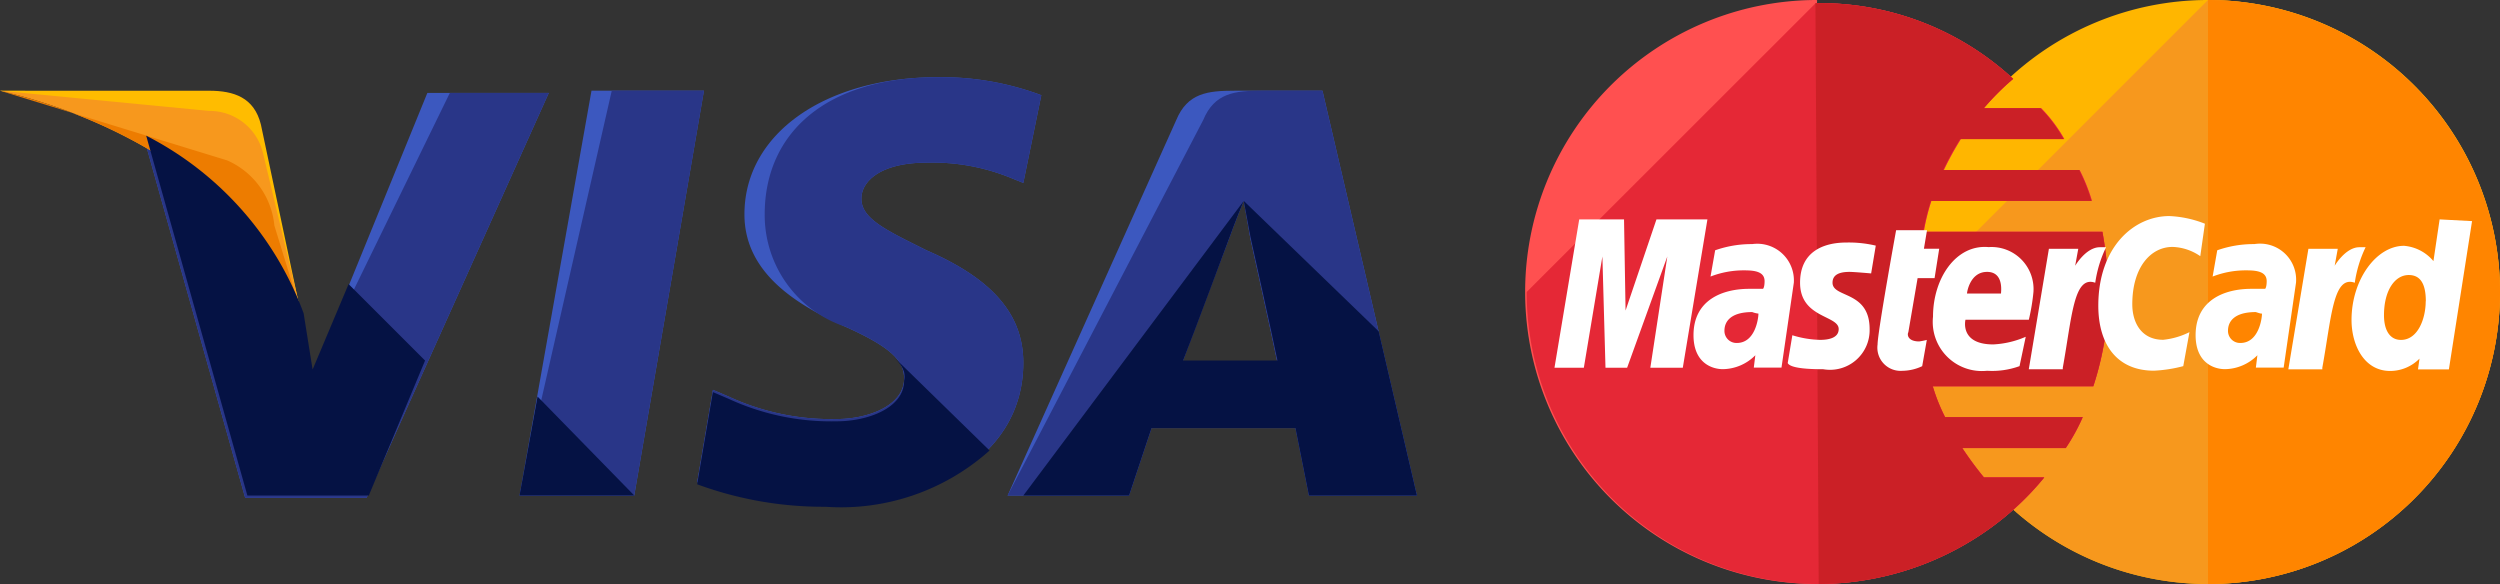 <svg id="Component_16_1" data-name="Component 16 – 1" xmlns="http://www.w3.org/2000/svg" width="65.385" height="15.274" viewBox="0 0 65.385 15.274">
  <rect x="0" y="0" width="65.385" height="15.274" fill="#333333" stroke="none"/>
  <g id="mastercard" transform="translate(39.929)">
    <path id="Path_369" data-name="Path 369" d="M216.874,108.437a7.637,7.637,0,1,1-15.274,0h0a7.637,7.637,0,1,1,15.274,0Z" transform="translate(-191.418 -100.8)" fill="#ffb600"/>
    <path id="Path_370" data-name="Path 370" d="M209.237,100.8a7.657,7.657,0,0,1,7.637,7.637h0a7.637,7.637,0,1,1-15.274,0" transform="translate(-191.418 -100.8)" fill="#f7981d"/>
    <path id="Path_371" data-name="Path 371" d="M352.8,100.8a7.657,7.657,0,0,1,7.637,7.637h0a7.631,7.631,0,0,1-7.637,7.637" transform="translate(-334.981 -100.8)" fill="#ff8500"/>
    <path id="Path_372" data-name="Path 372" d="M7.556,100.8a7.637,7.637,0,0,0,.081,15.274,7.726,7.726,0,0,0,5.132-1.98h0a7.261,7.261,0,0,0,.768-.808H11.96a9.321,9.321,0,0,1-.566-.768H14.1a5.176,5.176,0,0,0,.444-.808h-3.6a4.816,4.816,0,0,1-.323-.808h4.2a8.023,8.023,0,0,0,.4-2.424,10.43,10.43,0,0,0-.162-1.616H10.384a5.907,5.907,0,0,1,.2-.808h4.2a4.815,4.815,0,0,0-.323-.808H10.91a8.015,8.015,0,0,1,.444-.808h2.707a3.842,3.842,0,0,0-.606-.808h-1.5a6.887,6.887,0,0,1,.768-.768,7.456,7.456,0,0,0-5.132-1.98C7.6,100.8,7.6,100.8,7.556,100.8Z" transform="translate(0 -100.8)" fill="#ff5050"/>
    <path id="Path_373" data-name="Path 373" d="M0,109.956a7.631,7.631,0,0,0,7.637,7.637,7.726,7.726,0,0,0,5.132-1.98h0a7.261,7.261,0,0,0,.768-.808H11.96a9.325,9.325,0,0,1-.566-.768H14.1a5.178,5.178,0,0,0,.444-.808h-3.6a4.816,4.816,0,0,1-.323-.808h4.2a8.023,8.023,0,0,0,.4-2.424,10.429,10.429,0,0,0-.162-1.616H10.384a5.907,5.907,0,0,1,.2-.808h4.2a4.814,4.814,0,0,0-.323-.808H10.91a8.011,8.011,0,0,1,.444-.808h2.707a3.843,3.843,0,0,0-.606-.808h-1.5a6.885,6.885,0,0,1,.768-.768A7.456,7.456,0,0,0,7.6,102.4h-.04" transform="translate(0 -102.319)" fill="#e52836"/>
    <path id="Path_374" data-name="Path 374" d="M149.681,117.593a7.726,7.726,0,0,0,5.132-1.98h0a7.26,7.26,0,0,0,.768-.808H154a9.329,9.329,0,0,1-.566-.768h2.707a5.178,5.178,0,0,0,.444-.808h-3.6a4.817,4.817,0,0,1-.323-.808h4.2a8.024,8.024,0,0,0,.4-2.424,10.431,10.431,0,0,0-.162-1.616h-4.687a5.91,5.91,0,0,1,.2-.808h4.2a4.821,4.821,0,0,0-.323-.808h-3.556a8.014,8.014,0,0,1,.444-.808h2.707a3.843,3.843,0,0,0-.606-.808H154a6.887,6.887,0,0,1,.768-.768,7.456,7.456,0,0,0-5.132-1.98h-.04" transform="translate(-142.044 -102.319)" fill="#cb2026"/>
    <g id="Group_272" data-name="Group 272" transform="translate(0.727 5.657)">
      <path id="Path_375" data-name="Path 375" d="M182.772,223.556l.121-.687a1.75,1.75,0,0,1-.2.04c-.283,0-.323-.162-.283-.242l.242-1.414h.444l.121-.768h-.4l.081-.485h-.808s-.485,2.667-.485,2.99a.607.607,0,0,0,.647.687A1.24,1.24,0,0,0,182.772,223.556Z" transform="translate(-173.155 -219.636)" fill="#fff"/>
      <path id="Path_376" data-name="Path 376" d="M210.4,230.522a1.285,1.285,0,0,0,1.414,1.414,2.1,2.1,0,0,0,.849-.121l.162-.768a2.422,2.422,0,0,1-.849.2c-.889,0-.727-.646-.727-.646h1.657a5.239,5.239,0,0,0,.121-.727,1.1,1.1,0,0,0-1.172-1.172C211.006,228.623,210.4,229.512,210.4,230.522Zm1.414-1.172c.444,0,.364.525.364.566h-.889C211.289,229.876,211.37,229.35,211.814,229.35Z" transform="translate(-200.5 -227.896)" fill="#fff"/>
      <path id="Path_377" data-name="Path 377" d="M298.222,216.719l.162-.889a1.985,1.985,0,0,1-.687.2c-.566,0-.808-.444-.808-.929,0-.97.485-1.5,1.051-1.5a1.349,1.349,0,0,1,.727.242l.121-.849a2.841,2.841,0,0,0-.929-.2c-.929,0-1.859.808-1.859,2.344,0,1.01.485,1.7,1.455,1.7A3.626,3.626,0,0,0,298.222,216.719Z" transform="translate(-281.777 -212.8)" fill="#fff"/>
      <path id="Path_378" data-name="Path 378" d="M87.935,227.2a2.862,2.862,0,0,0-.97.162l-.121.687a2.388,2.388,0,0,1,.889-.162c.283,0,.525.04.525.283,0,.162-.04.2-.04.2h-.364c-.687,0-1.455.283-1.455,1.212,0,.727.485.889.768.889a1.214,1.214,0,0,0,.849-.364l-.04.323H88.7l.323-2.222A.958.958,0,0,0,87.935,227.2Zm.162,1.818c0,.121-.081.768-.566.768a.315.315,0,0,1-.323-.323c0-.2.121-.485.727-.485A.637.637,0,0,0,88.1,229.018Z" transform="translate(-82.763 -226.473)" fill="#fff"/>
      <path id="Path_379" data-name="Path 379" d="M136.129,229.713a1.036,1.036,0,0,0,1.212-1.051c0-1.01-.97-.808-.97-1.212,0-.2.162-.283.444-.283.121,0,.566.04.566.04l.121-.727a3.068,3.068,0,0,0-.768-.081c-.606,0-1.212.242-1.212,1.051,0,.929,1.01.849,1.01,1.212,0,.242-.283.283-.485.283a2.642,2.642,0,0,1-.727-.121l-.121.727C135.24,229.633,135.442,229.713,136.129,229.713Z" transform="translate(-129.099 -225.713)" fill="#fff"/>
      <path id="Path_380" data-name="Path 380" d="M429.5,214.4l-.162,1.091a1.121,1.121,0,0,0-.768-.4c-.727,0-1.374.889-1.374,1.94,0,.646.323,1.333,1.01,1.333a1.078,1.078,0,0,0,.768-.323l-.04.283h.808l.606-3.879Zm-.364,2.142c0,.444-.2,1.01-.647,1.01-.283,0-.444-.242-.444-.646,0-.647.283-1.051.647-1.051C428.978,215.855,429.139,216.057,429.139,216.542Z" transform="translate(-406.35 -214.319)" fill="#fff"/>
      <path id="Path_381" data-name="Path 381" d="M15.168,218.279l.485-2.909.081,2.909H16.3l1.051-2.909-.444,2.909h.849L18.4,214.4H17.067l-.808,2.384-.04-2.384H15.047l-.647,3.879Z" transform="translate(-14.4 -214.319)" fill="#fff"/>
      <path id="Path_382" data-name="Path 382" d="M260.889,231.952c.242-1.333.283-2.424.849-2.222a3.172,3.172,0,0,1,.283-.929h-.162c-.364,0-.646.485-.646.485l.081-.444h-.768L260,231.992h.889Z" transform="translate(-247.595 -227.992)" fill="#fff"/>
      <path id="Path_383" data-name="Path 383" d="M347.935,227.2a2.862,2.862,0,0,0-.97.162l-.121.687a2.389,2.389,0,0,1,.889-.162c.283,0,.525.04.525.283,0,.162-.04.2-.04.2h-.364c-.687,0-1.455.283-1.455,1.212,0,.727.485.889.768.889a1.214,1.214,0,0,0,.848-.364l-.04.323h.727l.323-2.222A.943.943,0,0,0,347.935,227.2Zm.2,1.818c0,.121-.081.768-.566.768a.315.315,0,0,1-.323-.323c0-.2.121-.485.727-.485C348.1,229.018,348.1,229.018,348.138,229.018Z" transform="translate(-329.631 -226.473)" fill="#fff"/>
      <path id="Path_384" data-name="Path 384" d="M395.289,231.952c.242-1.333.283-2.424.849-2.222a3.17,3.17,0,0,1,.283-.929h-.162c-.364,0-.647.485-.647.485l.081-.444h-.768l-.525,3.152h.889Z" transform="translate(-375.207 -227.992)" fill="#fff"/>
    </g>
  </g>
  <g id="visa" transform="translate(0 2.019)">
    <path id="Path_395" data-name="Path 395" d="M184.8,190.988l1.882-10.588h2.941L187.8,190.988Z" transform="translate(-171.212 -180.047)" fill="#3c58bf"/>
    <path id="Path_396" data-name="Path 396" d="M184.8,190.988l2.412-10.588h2.412L187.8,190.988Z" transform="translate(-171.212 -180.047)" fill="#293688"/>
    <path id="Path_397" data-name="Path 397" d="M257,176.071a7.46,7.46,0,0,0-2.706-.471c-2.941,0-5.059,1.471-5.059,3.588,0,1.588,1.471,2.412,2.647,2.941s1.529.882,1.529,1.353c0,.706-.941,1.059-1.765,1.059a6.394,6.394,0,0,1-2.823-.588l-.412-.176L248,186.188a9.537,9.537,0,0,0,3.353.588c3.118,0,5.176-1.471,5.176-3.706,0-1.235-.765-2.176-2.529-2.941-1.059-.529-1.706-.824-1.706-1.353,0-.471.529-.941,1.706-.941a5.4,5.4,0,0,1,2.235.412l.294.118.471-2.294Z" transform="translate(-229.765 -175.6)" fill="#3c58bf"/>
    <path id="Path_398" data-name="Path 398" d="M257,176.071a7.46,7.46,0,0,0-2.706-.471c-2.941,0-4.529,1.471-4.529,3.588a3.075,3.075,0,0,0,2.118,2.941c1.176.529,1.529.882,1.529,1.353,0,.706-.941,1.059-1.765,1.059a6.394,6.394,0,0,1-2.823-.588l-.412-.176L248,186.188a9.537,9.537,0,0,0,3.353.588c3.118,0,5.176-1.471,5.176-3.706,0-1.235-.765-2.176-2.529-2.941-1.059-.529-1.706-.824-1.706-1.353,0-.471.529-.941,1.706-.941a5.4,5.4,0,0,1,2.235.412l.294.118.471-2.294Z" transform="translate(-229.765 -175.6)" fill="#293688"/>
    <path id="Path_399" data-name="Path 399" d="M364.341,180.4c-.706,0-1.235.059-1.529.765l-4.412,9.823h3.176l.588-1.765h3.765l.353,1.765h2.823L366.635,180.4Zm-1.353,7.059c.176-.529,1.176-3.118,1.176-3.118s.235-.647.412-1.059l.176,1s.588,2.647.706,3.235h-2.471Z" transform="translate(-332.047 -180.047)" fill="#3c58bf"/>
    <path id="Path_400" data-name="Path 400" d="M365.047,180.4c-.706,0-1.235.059-1.529.765l-5.118,9.823h3.176l.588-1.765h3.765l.353,1.765h2.823L366.635,180.4Zm-2.059,7.059c.235-.588,1.176-3.118,1.176-3.118s.235-.647.412-1.059l.177,1s.588,2.647.706,3.235h-2.471Z" transform="translate(-332.048 -180.047)" fill="#293688"/>
    <path id="Path_401" data-name="Path 401" d="M55.612,188.553l-.294-1.529a8.527,8.527,0,0,0-4.118-4.647l2.647,9.412h3.176L61.788,181.2H58.612Z" transform="translate(-47.435 -180.788)" fill="#3c58bf"/>
    <path id="Path_402" data-name="Path 402" d="M55.612,188.553l-.294-1.529a8.527,8.527,0,0,0-4.118-4.647l2.647,9.412h3.176L61.788,181.2H59.2Z" transform="translate(-47.435 -180.788)" fill="#293688"/>
    <path id="Path_403" data-name="Path 403" d="M0,180.4l.529.118c3.765.882,6.353,3.118,7.353,5.765l-1.059-5c-.176-.706-.706-.882-1.353-.882Z" transform="translate(0 -180.047)" fill="#ffbc00"/>
    <path id="Path_404" data-name="Path 404" d="M0,180.4H0c3.765.882,6.882,3.176,7.882,5.823l-1-4.176a1.436,1.436,0,0,0-1.412-1.118Z" transform="translate(0 -180.047)" fill="#f7981d"/>
    <path id="Path_405" data-name="Path 405" d="M0,180.4H0c3.765.882,6.882,3.176,7.882,5.823l-.706-2.294a2.075,2.075,0,0,0-1.235-1.706Z" transform="translate(0 -180.047)" fill="#ed7c00"/>
    <g id="Group_274" data-name="Group 274" transform="translate(3.823 1.529)">
      <path id="Path_406" data-name="Path 406" d="M59.294,202.282l-2-2-.941,2.235-.235-1.471A8.527,8.527,0,0,0,52,196.4l2.647,9.412h3.176Z" transform="translate(-52 -196.4)" fill="#051244"/>
      <path id="Path_407" data-name="Path 407" d="M187.8,291.788l-2.529-2.588-.471,2.588Z" transform="translate(-175.035 -282.377)" fill="#051244"/>
      <path id="Path_408" data-name="Path 408" d="M253.118,274.8h0c.235.235.353.412.294.647,0,.706-.941,1.059-1.765,1.059a6.393,6.393,0,0,1-2.824-.588l-.412-.176L248,278.153a9.538,9.538,0,0,0,3.353.588,5.824,5.824,0,0,0,4.294-1.471Z" transform="translate(-233.589 -269.035)" fill="#051244"/>
      <path id="Path_409" data-name="Path 409" d="M364,227.306h2.765l.588-1.765h3.765l.353,1.765h2.823l-1-4.294-3.529-3.412.177.941s.588,2.647.706,3.235h-2.47c.235-.588,1.176-3.118,1.176-3.118s.235-.647.412-1.059" transform="translate(-341.059 -217.894)" fill="#051244"/>
    </g>
  </g>
</svg>
